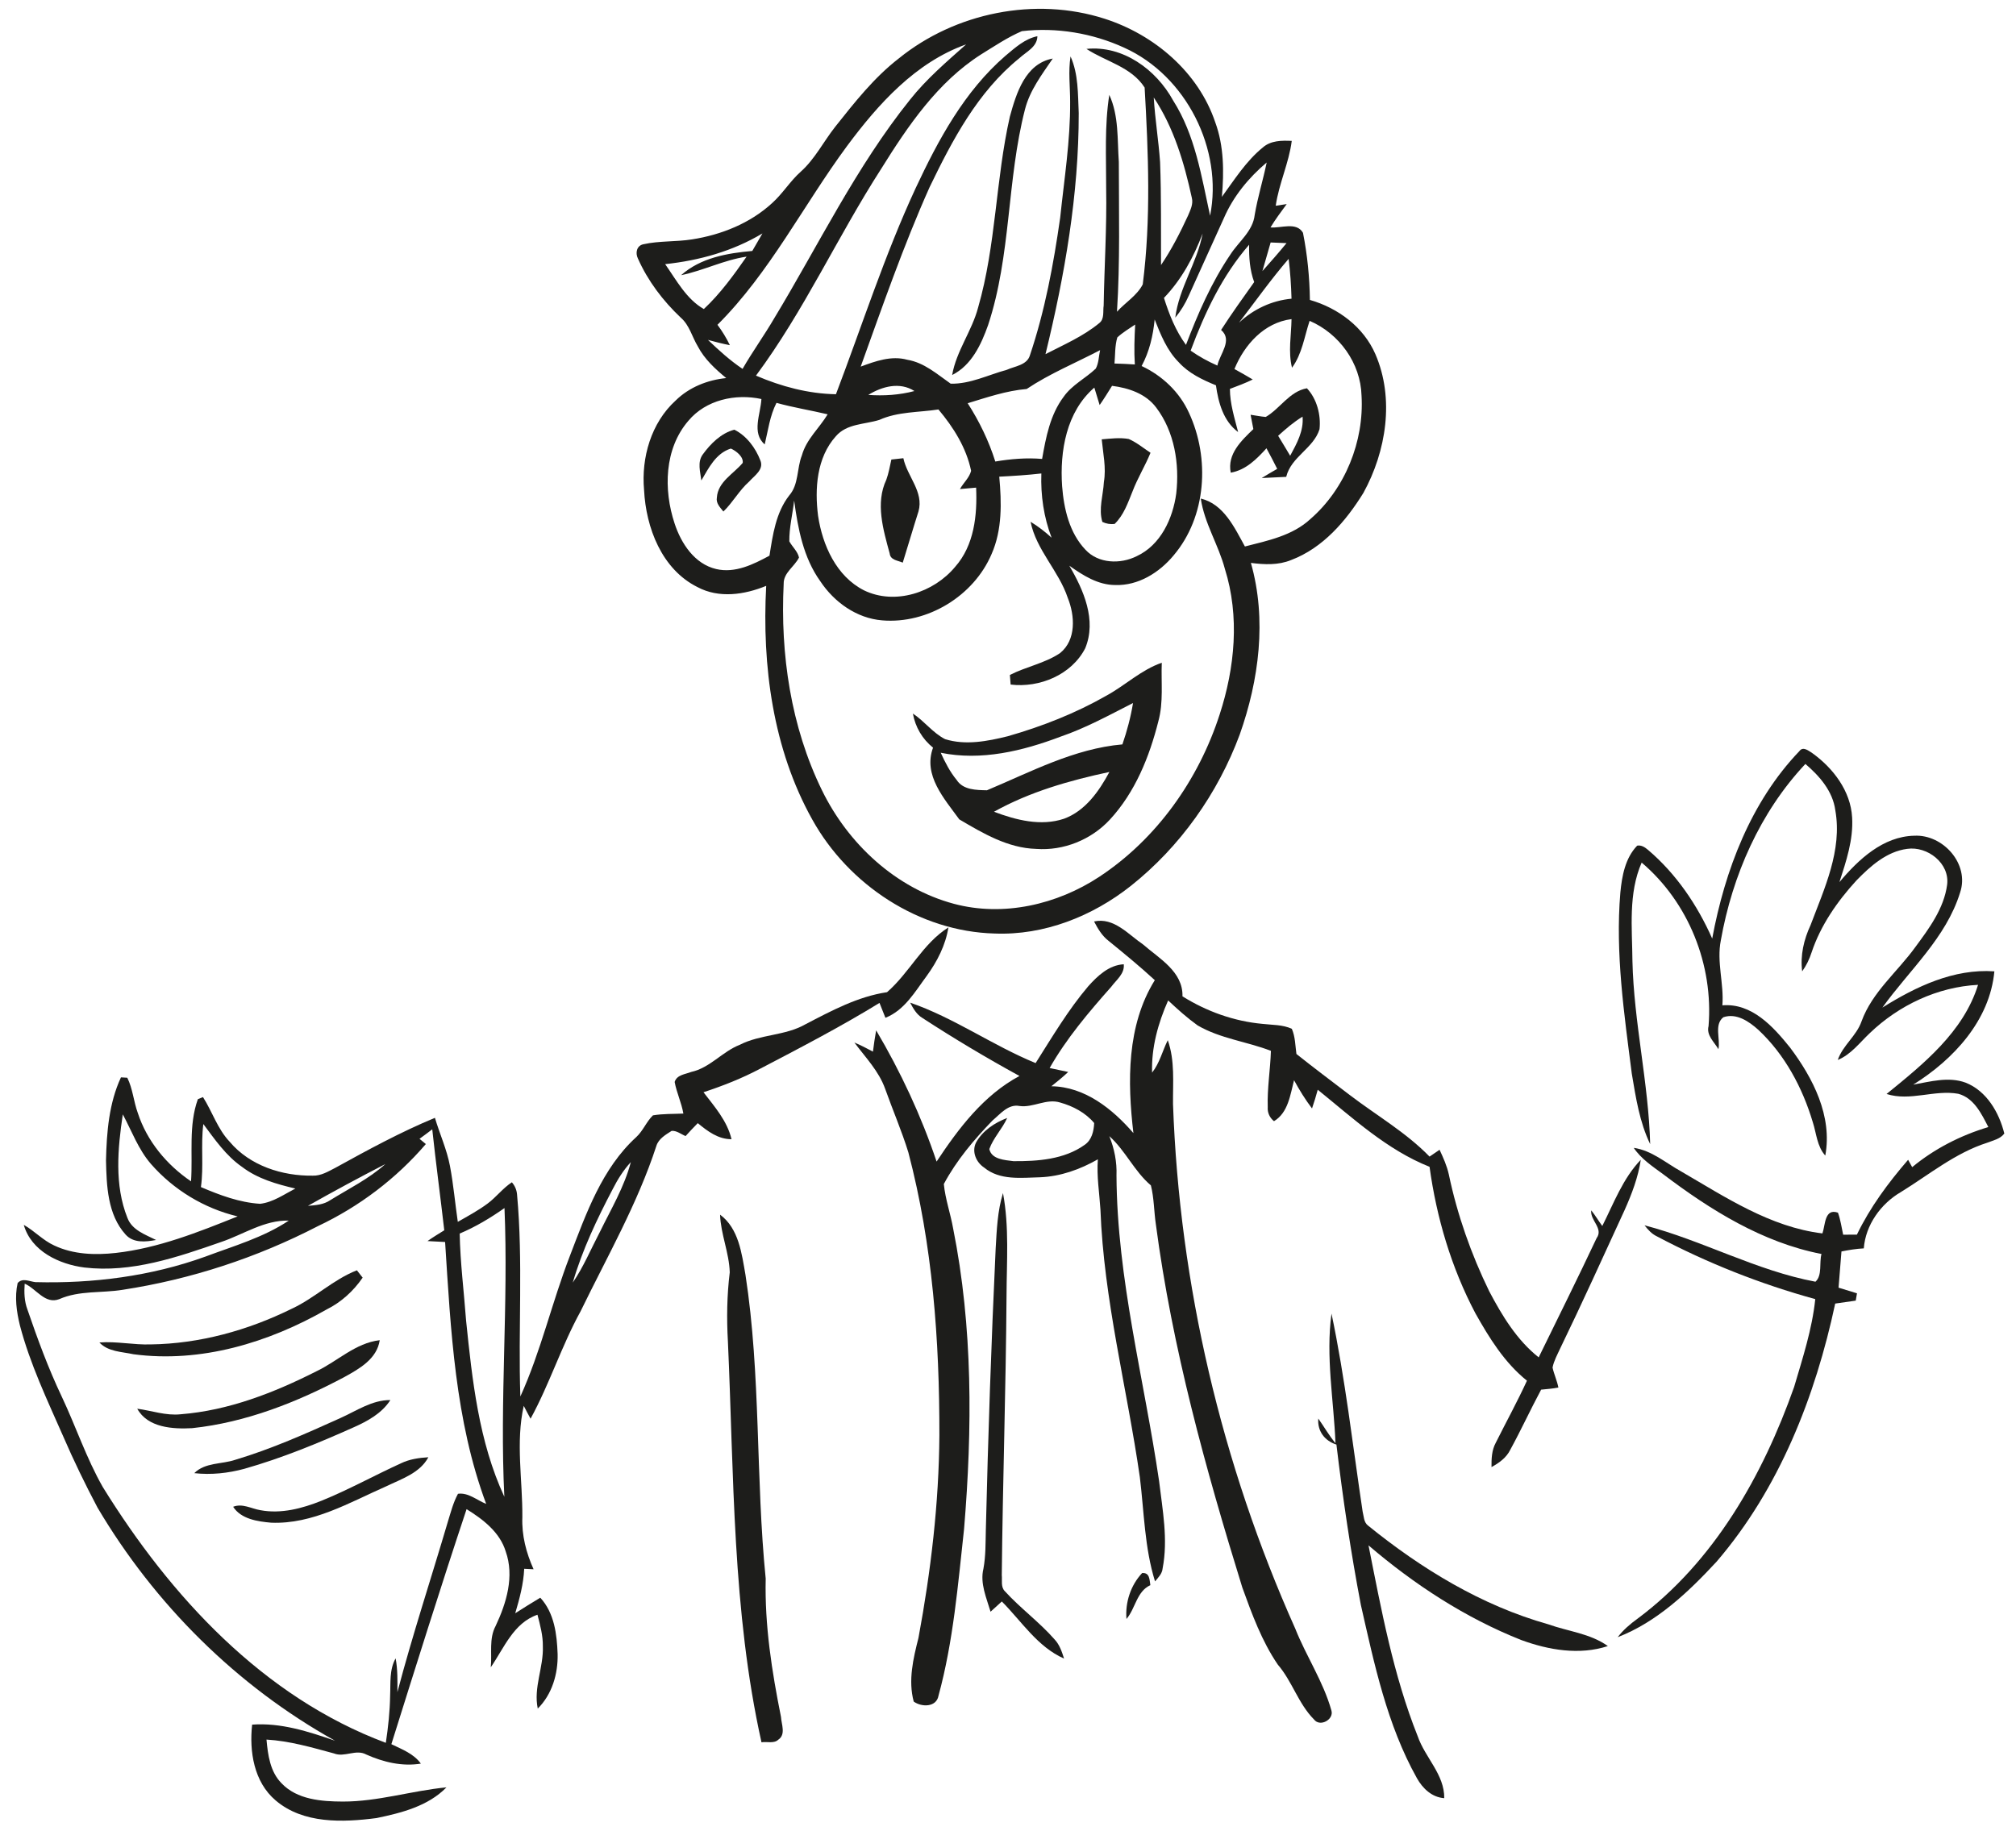 <?xml version="1.0" encoding="UTF-8" ?>
<!DOCTYPE svg PUBLIC "-//W3C//DTD SVG 1.1//EN" "http://www.w3.org/Graphics/SVG/1.1/DTD/svg11.dtd">
<svg width="535pt" height="486pt" viewBox="0 0 535 486" version="1.1" xmlns="http://www.w3.org/2000/svg">
<g id="#1d1d1bfe">
<path fill="#1d1d1b" opacity="1.00" d=" M 238.52 15.51 C 253.51 3.36 274.70 -0.95 293.13 4.97 C 306.29 9.18 318.03 19.15 322.50 32.46 C 324.82 38.78 324.84 45.63 324.26 52.25 C 327.61 47.67 330.69 42.74 335.14 39.13 C 337.25 37.28 340.16 37.27 342.80 37.40 C 342.05 43.29 339.39 48.73 338.55 54.61 C 339.28 54.50 340.73 54.28 341.46 54.17 C 339.98 56.20 338.46 58.21 337.16 60.36 C 339.94 60.63 344.01 58.79 345.78 61.78 C 346.95 67.64 347.53 73.63 347.62 79.61 C 355.09 81.76 361.85 86.76 365.00 94.01 C 370.11 105.83 367.88 119.78 361.82 130.82 C 357.20 138.30 351.07 145.46 342.63 148.65 C 339.24 150.05 335.52 149.87 331.96 149.41 C 336.22 164.39 334.12 180.52 328.98 195.01 C 323.18 210.62 313.17 224.75 300.12 235.12 C 289.93 243.20 277.07 248.31 263.94 247.78 C 243.91 247.25 225.20 234.88 215.56 217.53 C 205.09 198.79 202.19 176.68 203.33 155.50 C 197.57 157.87 190.79 158.88 185.08 155.82 C 175.61 151.10 171.42 140.06 170.92 130.05 C 170.15 121.45 172.80 112.22 179.31 106.30 C 182.90 102.77 187.76 100.85 192.72 100.35 C 189.81 97.94 186.95 95.33 185.18 91.93 C 183.65 89.40 182.97 86.30 180.66 84.31 C 175.94 79.85 171.93 74.57 169.29 68.62 C 168.56 67.15 168.94 65.20 170.74 64.83 C 174.97 63.89 179.37 64.22 183.65 63.54 C 191.41 62.33 199.08 59.27 204.91 53.90 C 207.72 51.38 209.68 48.08 212.50 45.57 C 216.28 42.19 218.55 37.56 221.67 33.62 C 226.80 27.16 231.95 20.59 238.52 15.51 M 260.39 14.42 C 248.83 21.78 240.96 33.39 233.84 44.82 C 222.26 62.81 213.40 82.48 200.62 99.70 C 207.33 102.59 214.51 104.51 221.84 104.64 C 228.78 86.39 234.75 67.73 242.97 49.99 C 248.98 37.14 255.94 24.21 266.83 14.80 C 269.37 12.68 271.95 10.30 275.30 9.61 C 275.25 12.50 272.31 13.75 270.47 15.48 C 259.47 24.38 252.74 37.16 246.70 49.67 C 239.75 65.21 234.18 81.32 228.41 97.31 C 232.33 95.86 236.55 94.32 240.77 95.49 C 245.26 96.23 248.70 99.33 252.29 101.84 C 257.43 101.96 262.25 99.50 267.15 98.17 C 269.30 97.19 272.53 96.94 273.31 94.33 C 277.30 82.48 279.59 70.12 281.35 57.76 C 282.42 47.53 284.06 37.31 283.99 27.00 C 284.00 22.99 283.46 18.96 284.10 14.98 C 286.20 19.68 286.04 24.97 286.27 30.01 C 286.29 51.62 282.56 73.06 277.45 94.00 C 282.32 91.48 287.46 89.28 291.72 85.76 C 293.15 84.66 292.65 82.64 292.89 81.09 C 293.06 70.72 293.74 60.36 293.55 50.00 C 293.57 41.72 293.09 33.39 294.38 25.18 C 296.94 30.73 296.49 37.03 296.91 42.98 C 296.92 56.23 297.26 69.50 296.42 82.74 C 298.64 80.28 301.75 78.45 303.26 75.48 C 305.47 58.17 304.75 40.61 303.76 23.24 C 300.24 17.73 293.46 16.36 288.32 12.98 C 297.99 11.98 306.85 18.48 311.32 26.67 C 317.18 35.87 318.84 46.81 321.13 57.26 C 324.63 39.66 314.80 20.09 298.34 12.66 C 289.92 8.80 280.38 7.20 271.18 8.27 C 267.38 9.90 263.91 12.25 260.39 14.42 M 224.77 38.78 C 213.18 54.48 204.32 72.33 190.40 86.21 C 191.66 87.91 192.78 89.71 193.69 91.62 C 191.73 91.25 189.80 90.73 187.88 90.22 C 190.77 92.98 193.73 95.68 197.06 97.91 C 199.70 93.32 202.81 89.03 205.48 84.45 C 217.25 64.99 227.19 44.29 241.49 26.47 C 245.84 20.97 251.18 16.42 256.39 11.78 C 242.94 16.58 233.06 27.62 224.77 38.78 M 306.18 25.88 C 306.52 31.62 307.46 37.31 307.86 43.04 C 308.21 52.14 308.06 61.25 308.11 70.35 C 310.91 66.22 313.19 61.75 315.28 57.22 C 315.89 55.75 316.71 54.18 316.29 52.53 C 314.27 43.23 311.51 33.88 306.18 25.88 M 324.82 57.83 C 321.74 64.71 318.57 71.54 315.50 78.42 C 314.57 80.54 313.37 82.53 311.89 84.31 C 312.86 76.45 317.71 69.73 319.15 61.98 C 316.77 68.25 313.56 74.20 308.89 79.07 C 310.27 83.46 311.99 87.80 314.73 91.54 C 317.90 83.22 321.49 74.97 326.51 67.57 C 328.73 64.11 332.49 61.38 332.97 57.03 C 333.76 52.34 335.19 47.79 336.15 43.13 C 331.39 47.14 327.31 52.10 324.82 57.83 M 176.52 70.11 C 179.50 74.36 182.16 79.40 186.78 82.03 C 191.17 77.93 194.71 73.02 198.13 68.12 C 192.12 69.00 186.66 71.83 180.75 73.04 C 185.90 68.44 192.98 67.19 199.64 66.61 C 200.53 65.06 201.44 63.52 202.33 61.96 C 194.47 66.67 185.58 69.15 176.52 70.11 M 337.20 64.36 C 336.49 66.90 335.73 69.43 335.01 71.96 C 337.18 69.52 339.35 67.06 341.42 64.53 C 340.01 64.47 338.60 64.41 337.20 64.36 M 315.97 93.07 C 318.19 94.63 320.57 95.94 323.06 97.03 C 323.69 93.96 327.22 90.29 324.05 87.58 C 326.84 83.25 329.84 79.07 332.83 74.87 C 331.66 71.69 331.43 68.31 331.49 64.96 C 324.38 73.11 319.72 83.01 315.97 93.07 M 328.80 85.65 C 332.64 82.06 337.49 79.77 342.74 79.28 C 342.63 75.75 342.42 72.21 341.97 68.71 C 337.30 74.13 333.16 79.98 328.80 85.65 M 306.42 84.80 C 306.00 89.09 305.02 93.33 302.96 97.15 C 308.43 99.71 313.03 104.05 315.53 109.58 C 321.12 121.61 320.19 137.13 311.43 147.44 C 307.65 151.99 302.07 155.48 295.99 155.28 C 291.38 155.28 287.39 152.72 283.77 150.15 C 287.57 156.62 291.08 164.61 287.99 172.07 C 284.37 179.11 275.87 182.63 268.20 181.70 C 268.15 181.06 268.05 179.78 268.00 179.15 C 272.32 176.94 277.25 176.07 281.30 173.36 C 285.66 169.85 285.26 163.41 283.36 158.69 C 280.97 151.50 275.01 146.01 273.49 138.49 C 275.49 139.71 277.35 141.14 279.07 142.72 C 276.99 137.29 276.15 131.48 276.35 125.67 C 272.64 126.10 268.91 126.33 265.18 126.52 C 265.81 133.40 265.99 140.61 263.14 147.07 C 258.42 158.17 246.14 165.68 234.10 164.66 C 227.33 164.11 221.37 159.83 217.69 154.28 C 213.20 148.02 211.76 140.33 210.75 132.86 C 210.34 136.46 209.42 140.05 209.47 143.69 C 210.26 145.15 211.66 146.31 212.04 147.98 C 210.84 150.41 207.90 152.02 207.97 154.96 C 207.05 173.63 209.86 192.84 218.12 209.74 C 225.06 223.97 237.70 235.76 253.17 239.90 C 266.29 243.40 280.53 240.10 291.73 232.72 C 306.97 222.67 318.08 206.94 323.66 189.66 C 327.71 177.25 329.02 163.59 325.05 150.98 C 323.36 144.61 319.62 138.91 318.66 132.33 C 324.75 133.78 327.61 140.05 330.37 145.05 C 336.45 143.49 342.98 142.19 347.74 137.77 C 356.96 129.77 362.04 117.13 361.32 105.00 C 361.08 96.38 355.39 88.53 347.54 85.16 C 346.15 89.36 345.55 93.95 342.87 97.60 C 341.81 93.36 342.68 89.00 342.74 84.70 C 335.46 85.63 330.24 91.48 327.59 97.95 C 329.22 98.85 330.85 99.76 332.45 100.73 C 330.48 101.69 328.43 102.46 326.39 103.22 C 326.40 107.16 327.61 110.91 328.57 114.68 C 324.64 111.77 323.33 106.86 322.68 102.27 C 319.09 100.80 315.47 99.09 312.83 96.17 C 309.69 93.03 308.02 88.85 306.42 84.80 M 296.51 89.56 C 295.84 91.80 295.97 94.18 295.76 96.49 C 297.55 96.53 299.35 96.62 301.16 96.74 C 300.93 93.21 301.06 89.67 301.25 86.14 C 299.64 87.23 297.95 88.23 296.51 89.56 M 272.45 103.25 C 267.06 103.70 261.94 105.47 256.80 107.03 C 259.90 111.85 262.41 117.04 264.13 122.50 C 268.23 121.81 272.39 121.46 276.55 121.81 C 277.56 116.08 278.68 110.09 282.26 105.33 C 284.47 102.16 288.05 100.45 290.79 97.84 C 291.60 96.35 291.57 94.56 291.94 92.94 C 285.43 96.34 278.57 99.16 272.45 103.25 M 230.42 104.82 C 234.53 105.11 238.68 104.85 242.67 103.79 C 238.77 101.29 234.09 102.56 230.42 104.82 M 281.86 129.04 C 282.33 135.05 283.78 141.44 288.07 145.93 C 291.50 149.62 297.33 149.79 301.64 147.63 C 308.02 144.68 311.26 137.61 312.15 130.97 C 313.04 123.13 311.69 114.59 306.83 108.18 C 304.08 104.49 299.51 102.97 295.11 102.41 C 294.04 104.13 292.98 105.85 291.82 107.51 C 291.33 105.97 290.86 104.42 290.41 102.88 C 282.99 109.28 281.22 119.72 281.86 129.04 M 182.68 111.69 C 176.27 119.12 176.06 130.00 179.02 138.94 C 180.75 144.22 184.30 149.69 190.06 151.04 C 195.08 152.21 199.91 149.81 204.20 147.49 C 205.08 141.95 205.89 136.07 209.44 131.51 C 212.02 128.56 211.42 124.33 212.81 120.85 C 213.98 116.59 217.43 113.64 219.64 109.97 C 215.12 108.90 210.54 108.17 206.06 106.93 C 204.30 110.37 203.83 114.23 202.94 117.95 C 199.38 114.94 201.87 109.83 202.06 105.91 C 195.18 104.42 187.32 106.13 182.68 111.69 M 233.36 111.45 C 229.45 112.68 224.71 112.40 221.80 115.81 C 216.73 121.45 216.17 129.73 217.10 136.93 C 218.27 144.71 221.95 152.97 229.28 156.69 C 237.52 160.69 247.80 157.28 253.46 150.47 C 258.54 144.74 259.36 136.77 259.04 129.43 C 257.61 129.57 256.18 129.70 254.75 129.81 C 255.66 128.16 257.25 126.81 257.71 124.97 C 256.45 118.85 253.02 113.41 249.04 108.68 C 243.80 109.49 238.28 109.23 233.36 111.45 Z" />
<path fill="#1d1d1b" opacity="1.00" d=" M 267.99 30.97 C 269.70 24.77 272.06 16.90 279.38 15.54 C 276.49 19.79 273.28 23.99 272.00 29.06 C 267.17 47.86 268.35 67.76 262.22 86.28 C 260.39 91.45 257.83 96.95 252.68 99.54 C 253.79 93.14 257.95 87.84 259.58 81.58 C 264.34 65.08 264.21 47.67 267.99 30.97 Z" />
<path fill="#1d1d1b" opacity="1.00" d=" M 335.90 110.67 C 339.74 108.43 342.21 103.87 346.83 103.06 C 349.47 105.88 350.58 110.13 350.17 113.92 C 348.59 119.03 342.63 121.22 341.33 126.57 C 339.16 126.68 336.99 126.79 334.83 126.88 C 336.18 126.04 337.56 125.24 338.94 124.45 C 338.03 122.61 337.07 120.79 336.09 118.99 C 333.48 121.86 330.61 124.76 326.61 125.46 C 325.62 120.53 329.42 116.97 332.61 113.89 C 332.36 112.62 332.11 111.35 331.88 110.09 C 333.21 110.28 334.55 110.56 335.90 110.67 M 339.19 115.67 C 340.27 117.42 341.32 119.20 342.38 120.97 C 344.12 117.75 346.01 114.40 345.67 110.59 C 343.31 112.02 341.22 113.83 339.19 115.67 Z" />
<path fill="#1d1d1b" opacity="1.00" d=" M 186.50 120.62 C 188.58 117.76 191.37 114.96 194.88 114.05 C 198.12 115.67 200.50 118.87 201.78 122.20 C 202.80 124.65 200.19 126.25 198.81 127.82 C 196.16 130.15 194.50 133.34 191.97 135.77 C 191.11 134.69 189.96 133.58 190.24 132.06 C 190.52 127.85 194.68 125.78 197.10 122.86 C 197.33 121.22 195.35 119.67 193.95 119.06 C 189.96 120.31 188.08 124.21 186.12 127.53 C 185.86 125.26 185.00 122.67 186.50 120.62 Z" />
<path fill="#1d1d1b" opacity="1.00" d=" M 292.37 116.61 C 294.75 116.42 297.17 116.09 299.55 116.52 C 301.64 117.44 303.42 118.92 305.32 120.18 C 303.89 123.68 301.88 126.91 300.54 130.45 C 299.31 133.49 298.21 136.74 295.79 139.07 C 294.65 139.20 293.57 139.02 292.54 138.53 C 291.49 135.06 292.76 131.44 292.95 127.92 C 293.59 124.13 292.73 120.37 292.37 116.61 Z" />
<path fill="#1d1d1b" opacity="1.00" d=" M 236.55 121.97 C 237.60 121.84 238.66 121.73 239.73 121.62 C 240.74 126.45 245.23 130.56 243.74 135.76 C 242.30 140.27 240.98 144.82 239.57 149.34 C 238.26 148.75 236.29 148.69 236.10 146.90 C 234.40 140.62 232.26 133.57 235.21 127.33 C 235.84 125.60 236.14 123.76 236.55 121.97 Z" />
<path fill="#1d1d1b" opacity="1.00" d=" M 293.64 184.63 C 298.64 181.90 302.85 177.79 308.31 175.91 C 308.10 181.09 308.80 186.38 307.40 191.45 C 305.02 200.90 301.23 210.31 294.53 217.55 C 289.59 222.89 282.25 225.86 274.98 225.32 C 267.47 225.11 260.84 221.18 254.57 217.48 C 250.60 211.99 244.90 205.77 247.61 198.45 C 244.77 196.17 242.90 192.98 242.26 189.40 C 245.31 191.40 247.53 194.52 250.81 196.19 C 256.23 197.88 262.05 196.75 267.43 195.42 C 276.52 192.82 285.42 189.33 293.64 184.63 M 281.46 195.52 C 271.38 199.34 260.42 202.00 249.65 199.80 C 250.81 202.35 252.10 204.87 253.89 207.04 C 255.59 209.69 259.10 209.70 261.91 209.76 C 273.53 204.89 285.08 198.69 297.86 197.58 C 299.09 194.00 300.07 190.34 300.68 186.60 C 294.39 189.80 288.16 193.23 281.46 195.52 M 263.78 215.46 C 269.64 217.67 276.22 219.37 282.37 217.31 C 288.03 215.23 291.67 210.00 294.41 204.90 C 283.85 207.15 273.25 210.17 263.78 215.46 Z" />
<path fill="#1d1d1b" opacity="1.00" d=" M 477.52 199.36 C 478.50 198.00 480.01 199.32 480.99 199.93 C 486.50 203.90 491.13 209.97 491.51 216.97 C 491.87 222.88 489.93 228.60 488.14 234.14 C 493.18 228.14 499.69 222.01 508.00 221.82 C 515.64 221.42 522.74 229.34 520.16 236.92 C 516.45 248.93 506.68 257.50 499.54 267.44 C 508.45 261.87 518.46 257.07 529.26 257.82 C 528.06 270.86 518.38 281.25 507.72 287.89 C 512.27 287.09 517.08 285.70 521.62 287.36 C 527.21 289.56 530.52 295.29 531.90 300.87 C 530.82 302.32 528.95 302.68 527.36 303.31 C 518.86 306.02 511.91 311.81 504.42 316.42 C 499.12 319.51 495.07 325.16 494.61 331.35 C 492.61 331.45 490.63 331.78 488.68 332.17 C 488.43 335.37 488.15 338.57 487.91 341.78 C 489.54 342.26 491.17 342.76 492.80 343.28 C 492.71 343.77 492.55 344.73 492.47 345.22 C 490.65 345.49 488.83 345.75 487.02 346.00 C 481.74 370.73 472.15 395.17 455.52 414.53 C 448.05 422.58 439.70 430.53 429.30 434.55 C 430.77 432.62 432.62 431.04 434.59 429.62 C 454.88 414.50 467.82 391.63 476.12 368.13 C 478.38 360.46 480.90 352.81 481.73 344.82 C 467.18 340.82 453.06 335.23 439.72 328.17 C 438.35 327.53 437.33 326.40 436.42 325.23 C 451.82 329.25 466.07 337.26 481.78 340.20 C 483.64 338.54 482.74 335.18 483.38 332.84 C 467.72 329.80 453.87 321.14 441.33 311.64 C 438.53 309.57 435.53 307.62 433.56 304.67 C 438.33 305.35 442.04 308.66 446.13 310.92 C 457.91 317.77 469.78 325.70 483.63 327.38 C 484.42 325.13 484.17 320.63 487.75 321.87 C 488.43 323.75 488.71 325.75 489.13 327.72 C 490.34 327.71 491.55 327.70 492.78 327.70 C 496.29 320.42 501.10 313.94 506.37 307.84 C 506.64 308.33 507.18 309.31 507.45 309.79 C 513.37 304.89 520.31 301.36 527.66 299.15 C 525.85 295.64 523.84 291.43 519.69 290.32 C 513.34 289.18 506.93 292.38 500.65 290.37 C 510.43 282.41 521.03 273.94 524.93 261.40 C 514.19 261.95 503.92 266.81 496.21 274.21 C 493.52 276.74 491.23 279.89 487.70 281.34 C 489.03 277.46 492.65 274.98 494.00 271.12 C 496.83 263.29 503.57 257.94 508.32 251.33 C 511.97 246.39 515.88 241.12 516.72 234.86 C 517.47 229.15 511.51 224.53 506.12 225.31 C 500.66 226.02 496.37 229.89 492.67 233.68 C 487.58 239.24 483.15 245.60 480.75 252.81 C 480.17 254.59 479.36 256.29 478.26 257.82 C 477.71 253.57 478.70 249.38 480.48 245.55 C 484.13 235.86 488.94 225.68 487.05 215.07 C 486.37 209.98 482.86 205.98 479.11 202.77 C 467.05 215.61 459.73 232.37 456.67 249.59 C 455.51 255.33 457.54 261.06 457.08 266.84 C 464.90 266.20 470.55 272.47 475.01 278.01 C 481.13 286.14 486.32 296.23 484.39 306.72 C 482.19 304.28 482.05 300.87 481.08 297.88 C 478.35 288.72 473.66 279.92 466.63 273.35 C 464.15 271.12 460.82 268.82 457.34 270.00 C 454.83 271.97 456.59 275.74 456.03 278.48 C 454.92 276.56 452.78 274.80 453.41 272.35 C 454.73 256.12 448.11 239.52 435.66 228.95 C 432.07 237.15 433.14 246.35 433.21 255.06 C 433.58 271.37 437.49 287.38 437.92 303.68 C 435.09 297.83 434.11 291.32 433.04 284.97 C 431.01 269.07 428.65 253.02 430.00 236.96 C 430.42 232.55 431.28 227.76 434.47 224.46 C 435.59 224.24 436.54 224.90 437.36 225.59 C 444.82 231.93 450.43 240.21 454.38 249.12 C 457.75 231.02 464.61 212.85 477.52 199.36 Z" />
<path fill="#1d1d1b" opacity="1.00" d=" M 290.34 244.58 C 295.60 243.42 299.41 248.01 303.34 250.68 C 307.65 254.44 313.98 257.91 313.80 264.45 C 320.20 268.46 327.48 271.07 335.01 271.76 C 337.62 272.07 340.38 271.94 342.82 273.07 C 343.74 275.17 343.73 277.51 344.04 279.75 C 348.73 283.49 353.52 287.07 358.28 290.71 C 365.34 296.09 373.14 300.58 379.37 306.99 C 380.26 306.39 381.14 305.78 382.03 305.18 C 383.01 307.28 383.97 309.42 384.48 311.71 C 386.73 322.45 390.40 332.87 395.20 342.73 C 398.62 349.21 402.51 355.66 408.33 360.28 C 413.48 349.75 418.71 339.25 423.70 328.64 C 425.59 326.05 421.93 323.92 422.28 321.26 C 423.34 322.57 424.20 324.04 425.21 325.41 C 428.25 319.37 430.67 312.80 435.43 307.83 C 434.73 312.47 433.05 316.89 431.15 321.15 C 425.49 333.46 419.91 345.80 414.00 357.99 C 413.25 359.62 412.36 361.22 412.01 362.99 C 412.41 364.79 413.21 366.47 413.56 368.29 C 412.04 368.58 410.51 368.70 408.98 368.85 C 406.16 374.11 403.67 379.54 400.81 384.77 C 399.78 386.91 397.83 388.30 395.81 389.40 C 395.79 387.20 395.86 384.93 396.94 382.95 C 399.69 377.45 402.65 372.06 405.22 366.47 C 399.26 361.69 395.21 355.12 391.52 348.55 C 385.15 336.47 381.22 323.20 379.37 309.70 C 368.08 305.21 359.02 296.78 349.70 289.24 C 349.25 290.91 348.74 292.57 348.18 294.21 C 346.38 291.85 344.83 289.32 343.41 286.72 C 342.40 290.58 341.86 295.33 338.09 297.59 C 336.94 296.68 336.32 295.32 336.43 293.87 C 336.26 288.87 337.12 283.91 337.27 278.92 C 330.87 276.44 323.83 275.68 317.82 272.17 C 315.04 270.17 312.49 267.88 310.00 265.54 C 307.33 271.55 305.52 278.07 305.74 284.70 C 307.75 282.16 308.48 278.95 309.90 276.09 C 311.83 281.53 311.24 287.36 311.29 293.02 C 312.99 340.96 324.15 388.50 343.73 432.28 C 346.65 439.63 351.17 446.33 353.32 453.99 C 354.07 456.41 350.28 458.48 348.71 456.39 C 344.54 452.20 342.93 446.27 339.10 441.83 C 334.85 435.60 332.23 428.41 329.68 421.36 C 319.91 389.79 311.07 357.79 306.74 324.97 C 306.23 321.54 306.27 318.00 305.42 314.63 C 301.01 310.89 298.68 305.41 294.39 301.56 C 295.72 304.88 296.43 308.41 296.29 312.00 C 296.43 339.46 303.65 366.13 307.60 393.14 C 308.51 400.80 310.02 408.62 308.53 416.30 C 308.41 417.72 307.37 418.71 306.52 419.74 C 303.73 410.78 303.62 401.32 302.49 392.08 C 299.08 368.39 292.92 345.03 292.03 321.02 C 291.75 316.58 291.00 312.17 291.35 307.71 C 286.65 310.39 281.44 312.27 275.99 312.48 C 270.99 312.61 265.31 313.35 261.15 309.89 C 259.02 308.48 257.82 305.65 259.02 303.26 C 260.77 300.09 263.97 298.00 267.28 296.74 C 265.97 299.65 263.63 301.98 262.54 304.99 C 263.15 307.75 266.64 307.90 268.94 308.20 C 275.39 308.25 282.42 307.75 287.83 303.88 C 289.73 302.60 290.27 300.23 290.37 298.08 C 288.08 295.34 284.75 293.59 281.35 292.64 C 277.70 291.49 274.23 294.06 270.56 293.56 C 267.55 292.97 265.47 295.68 263.40 297.40 C 258.48 302.49 253.82 308.00 250.47 314.27 C 250.86 318.27 252.24 322.11 252.94 326.06 C 258.19 352.29 258.05 379.28 255.84 405.84 C 254.21 420.66 253.00 435.64 249.06 450.07 C 248.52 453.19 244.57 453.16 242.48 451.64 C 240.97 446.01 242.35 440.24 243.74 434.74 C 247.03 417.01 249.17 399.03 249.29 380.98 C 249.33 355.77 247.49 330.34 241.06 305.88 C 239.30 300.16 236.91 294.66 234.91 289.03 C 233.23 284.29 229.67 280.66 226.73 276.71 C 228.41 277.42 230.04 278.26 231.66 279.13 C 231.90 277.24 232.17 275.35 232.51 273.48 C 239.02 284.49 244.47 296.17 248.55 308.31 C 254.39 299.49 261.02 290.70 270.54 285.59 C 261.76 280.78 253.16 275.65 244.78 270.19 C 243.23 269.27 242.35 267.67 241.53 266.13 C 253.21 270.15 263.41 277.49 274.83 282.17 C 279.24 275.22 283.44 268.09 288.78 261.80 C 291.27 259.02 294.27 256.16 298.22 255.94 C 298.50 258.47 296.23 260.10 294.88 261.94 C 288.89 268.70 283.04 275.60 278.55 283.48 C 280.19 283.82 281.84 284.17 283.48 284.53 C 282.05 285.86 280.55 287.11 279.01 288.32 C 287.89 288.43 295.24 294.35 300.78 300.75 C 299.18 287.16 298.98 272.19 306.46 260.16 C 302.52 256.53 298.38 253.14 294.23 249.76 C 292.47 248.42 291.34 246.50 290.34 244.58 Z" />
<path fill="#1d1d1b" opacity="1.00" d=" M 235.40 263.35 C 241.37 258.17 244.85 250.47 251.69 246.15 C 250.94 250.85 248.73 255.17 245.96 258.99 C 242.85 263.18 240.08 268.12 234.97 270.15 C 234.43 268.84 233.92 267.52 233.40 266.20 C 223.11 272.52 212.38 278.10 201.68 283.69 C 196.89 286.23 191.83 288.21 186.69 289.91 C 189.64 293.75 192.98 297.52 194.13 302.37 C 190.59 302.40 187.76 300.24 185.17 298.11 C 184.07 299.23 182.99 300.37 181.94 301.54 C 180.73 301.05 179.60 300.07 178.24 300.16 C 176.66 301.18 174.79 302.23 174.19 304.14 C 169.19 319.51 161.10 333.58 154.07 348.06 C 149.01 357.26 145.84 367.35 140.80 376.56 C 140.18 375.43 139.57 374.29 138.99 373.15 C 136.81 382.85 138.70 392.88 138.62 402.71 C 138.43 407.52 139.64 412.16 141.60 416.52 C 140.98 416.49 139.74 416.43 139.11 416.40 C 138.93 420.43 137.87 424.34 136.73 428.20 C 138.93 426.79 141.14 425.41 143.38 424.07 C 147.10 428.11 147.79 433.76 147.98 439.01 C 148.11 444.26 146.51 449.73 142.71 453.50 C 141.53 447.93 144.27 442.55 144.06 436.99 C 144.11 434.12 143.34 431.33 142.63 428.59 C 136.26 430.78 133.76 437.45 130.24 442.54 C 130.62 438.88 129.71 434.96 131.53 431.57 C 134.40 425.49 136.55 418.40 134.20 411.78 C 132.63 406.66 128.18 403.27 123.82 400.57 C 116.92 421.28 110.40 442.12 103.86 462.95 C 106.68 464.32 109.78 465.46 111.69 468.11 C 106.71 468.92 101.74 467.72 97.21 465.70 C 94.44 464.18 91.45 466.54 88.61 465.40 C 82.73 463.81 76.84 462.08 70.72 461.73 C 71.09 465.80 71.68 470.25 74.70 473.31 C 78.83 477.68 85.32 478.16 90.98 478.18 C 100.30 478.20 109.26 475.30 118.48 474.41 C 113.61 479.40 106.54 481.19 99.93 482.56 C 90.95 483.73 80.47 484.13 73.14 477.87 C 67.38 472.98 66.13 464.89 66.91 457.76 C 74.51 457.20 81.83 459.58 88.91 462.03 C 62.86 447.53 41.03 425.80 25.88 400.16 C 22.61 393.98 19.56 387.68 16.78 381.26 C 12.54 371.61 7.96 362.02 5.28 351.78 C 4.39 348.14 3.84 344.27 4.68 340.56 C 5.96 339.08 7.82 340.14 9.40 340.31 C 24.64 340.71 40.07 338.75 54.46 333.55 C 61.99 330.72 69.87 328.49 76.63 323.98 C 70.15 323.80 64.63 327.65 58.70 329.65 C 47.08 333.70 34.90 337.90 22.40 336.43 C 15.71 335.57 8.30 332.11 6.31 325.11 C 9.15 326.71 11.39 329.22 14.38 330.58 C 19.45 332.98 25.24 333.17 30.73 332.56 C 42.00 331.29 52.62 327.05 63.06 322.86 C 54.19 320.75 46.07 315.82 40.07 308.96 C 36.72 305.10 34.97 300.23 32.59 295.78 C 31.24 304.83 30.34 314.53 33.80 323.22 C 35.03 326.52 38.55 327.68 41.42 329.12 C 38.67 329.64 35.39 330.00 33.32 327.67 C 28.54 322.38 28.28 314.74 28.13 307.99 C 28.30 300.55 28.92 292.78 32.10 285.96 C 32.52 285.98 33.36 286.03 33.78 286.06 C 35.24 288.99 35.45 292.35 36.57 295.41 C 39.00 302.88 44.24 309.19 50.70 313.56 C 51.19 306.31 50.00 298.71 52.51 291.75 C 52.85 291.61 53.53 291.34 53.87 291.20 C 56.34 295.08 57.73 299.66 60.96 303.06 C 66.32 309.42 74.89 312.16 83.00 312.05 C 85.20 312.12 87.11 310.93 88.99 309.97 C 97.62 305.21 106.30 300.48 115.42 296.70 C 116.69 301.00 118.59 305.10 119.42 309.53 C 120.34 314.42 120.77 319.39 121.49 324.31 C 124.18 322.77 126.93 321.30 129.42 319.44 C 131.71 317.73 133.44 315.38 135.84 313.81 C 136.64 314.73 137.10 315.80 137.21 317.02 C 138.85 334.86 137.48 352.80 138.09 370.67 C 143.56 358.63 146.49 345.61 151.26 333.28 C 155.56 322.08 159.75 310.12 168.85 301.81 C 170.66 300.15 171.53 297.73 173.28 296.04 C 175.94 295.60 178.66 295.69 181.35 295.57 C 180.86 292.70 179.56 290.04 179.04 287.18 C 179.62 285.26 181.86 285.15 183.43 284.52 C 188.40 283.44 191.67 279.13 196.31 277.32 C 201.81 274.50 208.36 274.95 213.75 271.87 C 220.65 268.28 227.61 264.52 235.40 263.35 M 53.96 298.35 C 53.25 303.91 54.10 309.53 53.32 315.08 C 58.33 317.22 63.53 319.18 69.03 319.52 C 72.46 319.12 75.38 317.02 78.38 315.47 C 73.42 314.30 68.37 312.88 64.26 309.74 C 59.98 306.79 57.02 302.45 53.96 298.35 M 111.33 302.27 C 111.75 302.62 112.59 303.31 113.01 303.66 C 105.14 312.84 95.33 320.26 84.40 325.43 C 68.20 333.82 50.62 339.58 32.59 342.34 C 26.97 343.26 21.06 342.48 15.74 344.82 C 11.92 346.29 9.65 342.04 6.55 340.72 C 6.38 343.04 6.45 345.40 7.29 347.61 C 9.97 355.42 12.82 363.19 16.37 370.66 C 20.13 378.61 22.91 387.04 27.28 394.70 C 45.20 423.67 69.82 450.43 102.39 462.59 C 103.01 458.44 103.47 454.26 103.53 450.07 C 103.69 446.74 103.28 443.20 104.99 440.17 C 105.55 443.12 105.48 446.14 105.46 449.13 C 109.48 433.92 114.41 418.96 118.86 403.87 C 119.64 401.37 120.28 398.80 121.54 396.49 C 124.29 396.10 126.58 398.22 129.02 399.17 C 120.75 376.97 119.63 353.06 118.12 329.66 C 116.56 329.59 115.01 329.51 113.45 329.41 C 114.90 328.39 116.40 327.48 117.90 326.55 C 116.87 317.61 115.67 308.69 114.71 299.75 C 113.59 300.60 112.47 301.45 111.33 302.27 M 81.72 320.06 C 83.76 319.90 85.90 319.75 87.65 318.55 C 92.60 315.49 97.91 312.88 102.27 308.97 C 95.35 312.53 88.49 316.23 81.72 320.06 M 162.60 315.62 C 158.42 323.58 154.52 331.78 152.00 340.44 C 154.86 336.25 156.81 331.54 159.16 327.06 C 162.13 320.97 165.68 315.06 167.41 308.45 C 165.45 310.58 163.91 313.04 162.60 315.62 M 121.99 327.42 C 122.14 335.14 123.12 342.82 123.69 350.52 C 125.33 366.38 127.05 382.64 133.84 397.28 C 132.57 371.75 134.96 346.19 133.88 320.65 C 130.14 323.28 126.21 325.64 121.99 327.42 Z" />
<path fill="#1d1d1b" opacity="1.00" d=" M 264.23 331.32 C 264.52 326.40 264.71 321.42 266.17 316.67 C 267.86 325.67 267.14 334.88 267.11 343.98 C 266.94 368.68 266.10 393.37 265.85 418.07 C 265.99 419.46 265.55 421.19 266.63 422.31 C 270.76 426.86 275.80 430.51 279.86 435.14 C 281.19 436.55 281.80 438.42 282.38 440.23 C 275.35 437.14 271.11 430.35 265.86 425.07 C 264.87 425.97 263.87 426.88 262.87 427.79 C 261.79 424.12 260.03 420.25 260.98 416.37 C 261.61 412.96 261.53 409.47 261.62 406.01 C 262.22 381.11 263.06 356.21 264.23 331.32 Z" />
<path fill="#1d1d1b" opacity="1.00" d=" M 191.09 322.40 C 196.06 326.09 196.83 332.70 197.83 338.36 C 201.95 365.05 200.51 392.19 203.20 419.01 C 202.91 431.37 204.83 443.60 207.25 455.68 C 207.37 457.67 208.60 460.37 206.55 461.75 C 205.38 462.87 203.53 462.20 202.08 462.45 C 194.31 427.55 194.78 391.58 193.17 356.05 C 192.82 349.94 192.91 343.80 193.66 337.72 C 193.51 332.51 191.27 327.61 191.09 322.40 Z" />
<path fill="#1d1d1b" opacity="1.00" d=" M 77.37 347.40 C 83.50 344.57 88.39 339.64 94.71 337.17 C 95.09 337.66 95.86 338.63 96.24 339.12 C 93.79 342.69 90.53 345.66 86.63 347.59 C 71.23 356.40 53.25 361.83 35.41 359.45 C 32.31 358.77 28.70 358.81 26.38 356.33 C 30.94 355.97 35.46 357.00 40.03 356.84 C 52.98 356.66 65.78 353.11 77.37 347.40 Z" />
<path fill="#1d1d1b" opacity="1.00" d=" M 354.41 383.06 C 353.94 371.61 351.79 360.12 353.35 348.66 C 357.01 366.02 358.98 383.67 361.61 401.20 C 361.94 402.45 361.89 404.06 363.04 404.92 C 377.23 416.42 393.18 426.15 410.87 431.13 C 416.14 433.02 422.04 433.57 426.69 436.91 C 419.15 439.38 410.97 437.97 403.69 435.30 C 388.83 429.41 375.28 420.54 363.17 410.18 C 366.57 427.27 369.74 444.61 376.23 460.85 C 378.18 466.51 383.35 471.01 383.27 477.28 C 379.99 477.05 377.55 474.71 376.02 471.98 C 368.07 457.78 364.71 441.69 361.14 425.98 C 358.45 411.87 356.35 397.68 354.66 383.43 C 351.54 382.43 349.58 379.87 349.84 376.52 C 351.39 378.68 352.68 381.02 354.41 383.06 Z" />
<path fill="#1d1d1b" opacity="1.00" d=" M 83.98 363.97 C 89.62 361.28 94.32 356.47 100.77 355.72 C 100.04 360.68 95.38 363.30 91.41 365.49 C 78.84 372.19 65.26 377.55 51.00 379.07 C 45.88 379.35 39.22 378.97 36.42 373.91 C 40.26 374.42 44.03 375.81 47.96 375.38 C 60.64 374.39 72.72 369.67 83.98 363.97 Z" />
<path fill="#1d1d1b" opacity="1.00" d=" M 90.35 376.38 C 94.63 374.46 98.74 371.58 103.60 371.61 C 101.33 375.13 97.60 377.18 93.87 378.84 C 84.42 383.07 74.81 387.03 64.83 389.86 C 60.52 391.03 56.01 391.51 51.56 391.01 C 54.44 388.13 58.82 388.69 62.43 387.47 C 72.04 384.60 81.23 380.50 90.35 376.38 Z" />
<path fill="#1d1d1b" opacity="1.00" d=" M 106.40 388.40 C 108.67 387.30 111.19 386.94 113.68 386.79 C 111.41 391.01 106.59 392.52 102.55 394.48 C 92.79 398.77 82.99 404.62 71.95 404.16 C 68.36 403.84 64.00 403.22 61.87 399.94 C 64.32 398.96 66.70 400.44 69.09 400.84 C 74.61 401.88 80.22 400.38 85.33 398.33 C 92.53 395.41 99.34 391.62 106.40 388.40 Z" />
<path fill="#1d1d1b" opacity="1.00" d=" M 298.94 429.72 C 298.57 425.31 300.06 420.77 303.09 417.53 C 305.13 417.36 305.04 419.28 305.28 420.74 C 301.63 422.41 301.35 426.90 298.94 429.72 Z" />
</g>
</svg>
